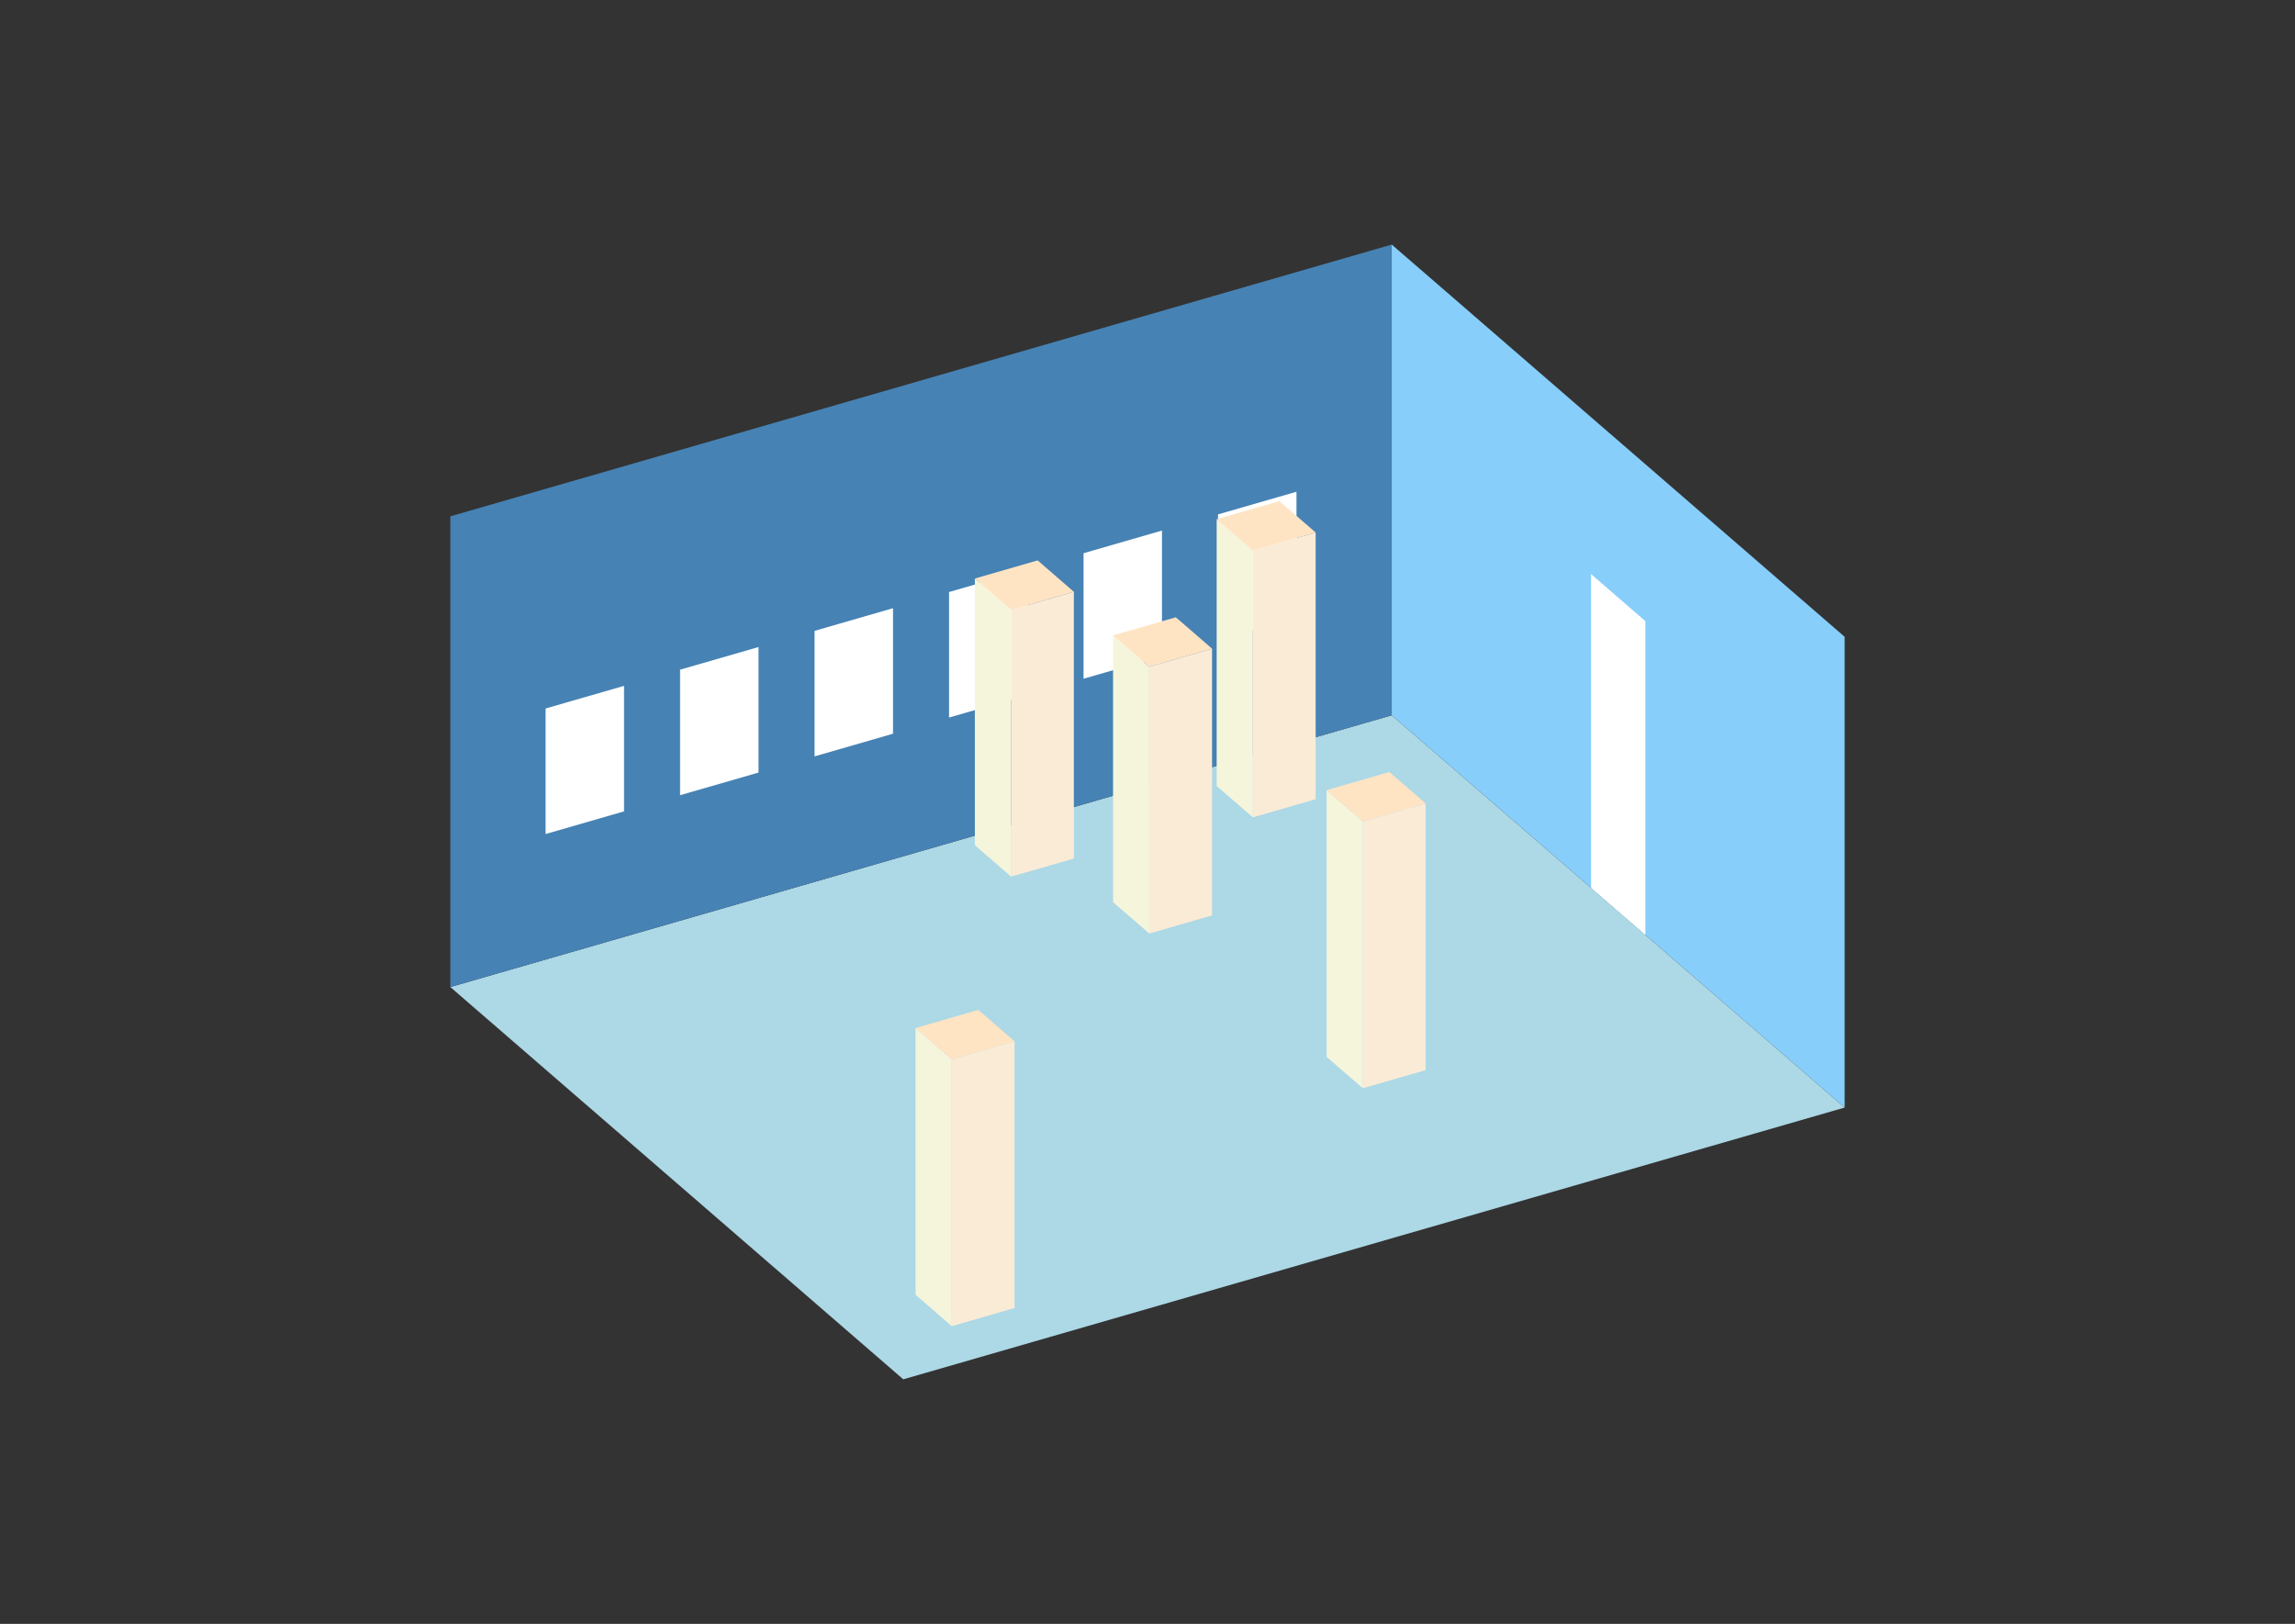 <?xml version="1.0" encoding="UTF-8"?>
<svg
  xmlns="http://www.w3.org/2000/svg"
  width="848"
  height="600"
  style="background-color:white"
>
  <rect width="100%" height="100%" fill="#333333" stroke="none"/>
  <polygon fill="lightblue" points="333.755,509.638 166.397,364.701 514.245,264.286 681.603,409.223" />
  <polygon fill="steelblue" points="166.397,364.701 166.397,190.777 514.245,90.362 514.245,264.286" />
  <polygon fill="lightskyblue" points="681.603,409.223 681.603,235.299 514.245,90.362 514.245,264.286" />
  <polygon fill="white" points="607.965,345.451 607.965,229.501 587.882,212.109 587.882,328.058" />
  <polygon fill="white" points="201.596,308.16 201.596,261.781 230.583,253.413 230.583,299.792" />
  <polygon fill="white" points="251.288,293.815 251.288,247.436 280.276,239.068 280.276,285.448" />
  <polygon fill="white" points="300.981,279.47 300.981,233.091 329.968,224.723 329.968,271.103" />
  <polygon fill="white" points="350.673,265.125 350.673,218.746 379.661,210.378 379.661,256.758" />
  <polygon fill="white" points="400.366,250.78 400.366,204.401 429.353,196.033 429.353,242.413" />
  <polygon fill="white" points="450.059,236.435 450.059,190.056 479.046,181.688 479.046,228.068" />
  <polygon fill="antiquewhite" points="503.572,402.098 503.572,303.542 526.762,296.847 526.762,395.404" />
  <polygon fill="beige" points="503.572,402.098 503.572,303.542 490.183,291.947 490.183,390.504" />
  <polygon fill="bisque" points="503.572,303.542 490.183,291.947 513.373,285.252 526.762,296.847" />
  <polygon fill="antiquewhite" points="351.682,489.993 351.682,391.436 374.871,384.742 374.871,483.299" />
  <polygon fill="beige" points="351.682,489.993 351.682,391.436 338.293,379.842 338.293,478.398" />
  <polygon fill="bisque" points="351.682,391.436 338.293,379.842 361.483,373.147 374.871,384.742" />
  <polygon fill="antiquewhite" points="462.944,301.999 462.944,203.442 486.134,196.748 486.134,295.305" />
  <polygon fill="beige" points="462.944,301.999 462.944,203.442 449.556,191.847 449.556,290.404" />
  <polygon fill="bisque" points="462.944,203.442 449.556,191.847 472.746,185.153 486.134,196.748" />
  <polygon fill="antiquewhite" points="424.66,344.924 424.66,246.367 447.85,239.673 447.85,338.23" />
  <polygon fill="beige" points="424.66,344.924 424.66,246.367 411.271,234.772 411.271,333.329" />
  <polygon fill="bisque" points="424.66,246.367 411.271,234.772 434.461,228.078 447.85,239.673" />
  <polygon fill="antiquewhite" points="373.604,323.908 373.604,225.351 396.794,218.657 396.794,317.214" />
  <polygon fill="beige" points="373.604,323.908 373.604,225.351 360.215,213.756 360.215,312.313" />
  <polygon fill="bisque" points="373.604,225.351 360.215,213.756 383.405,207.062 396.794,218.657" />
</svg>
